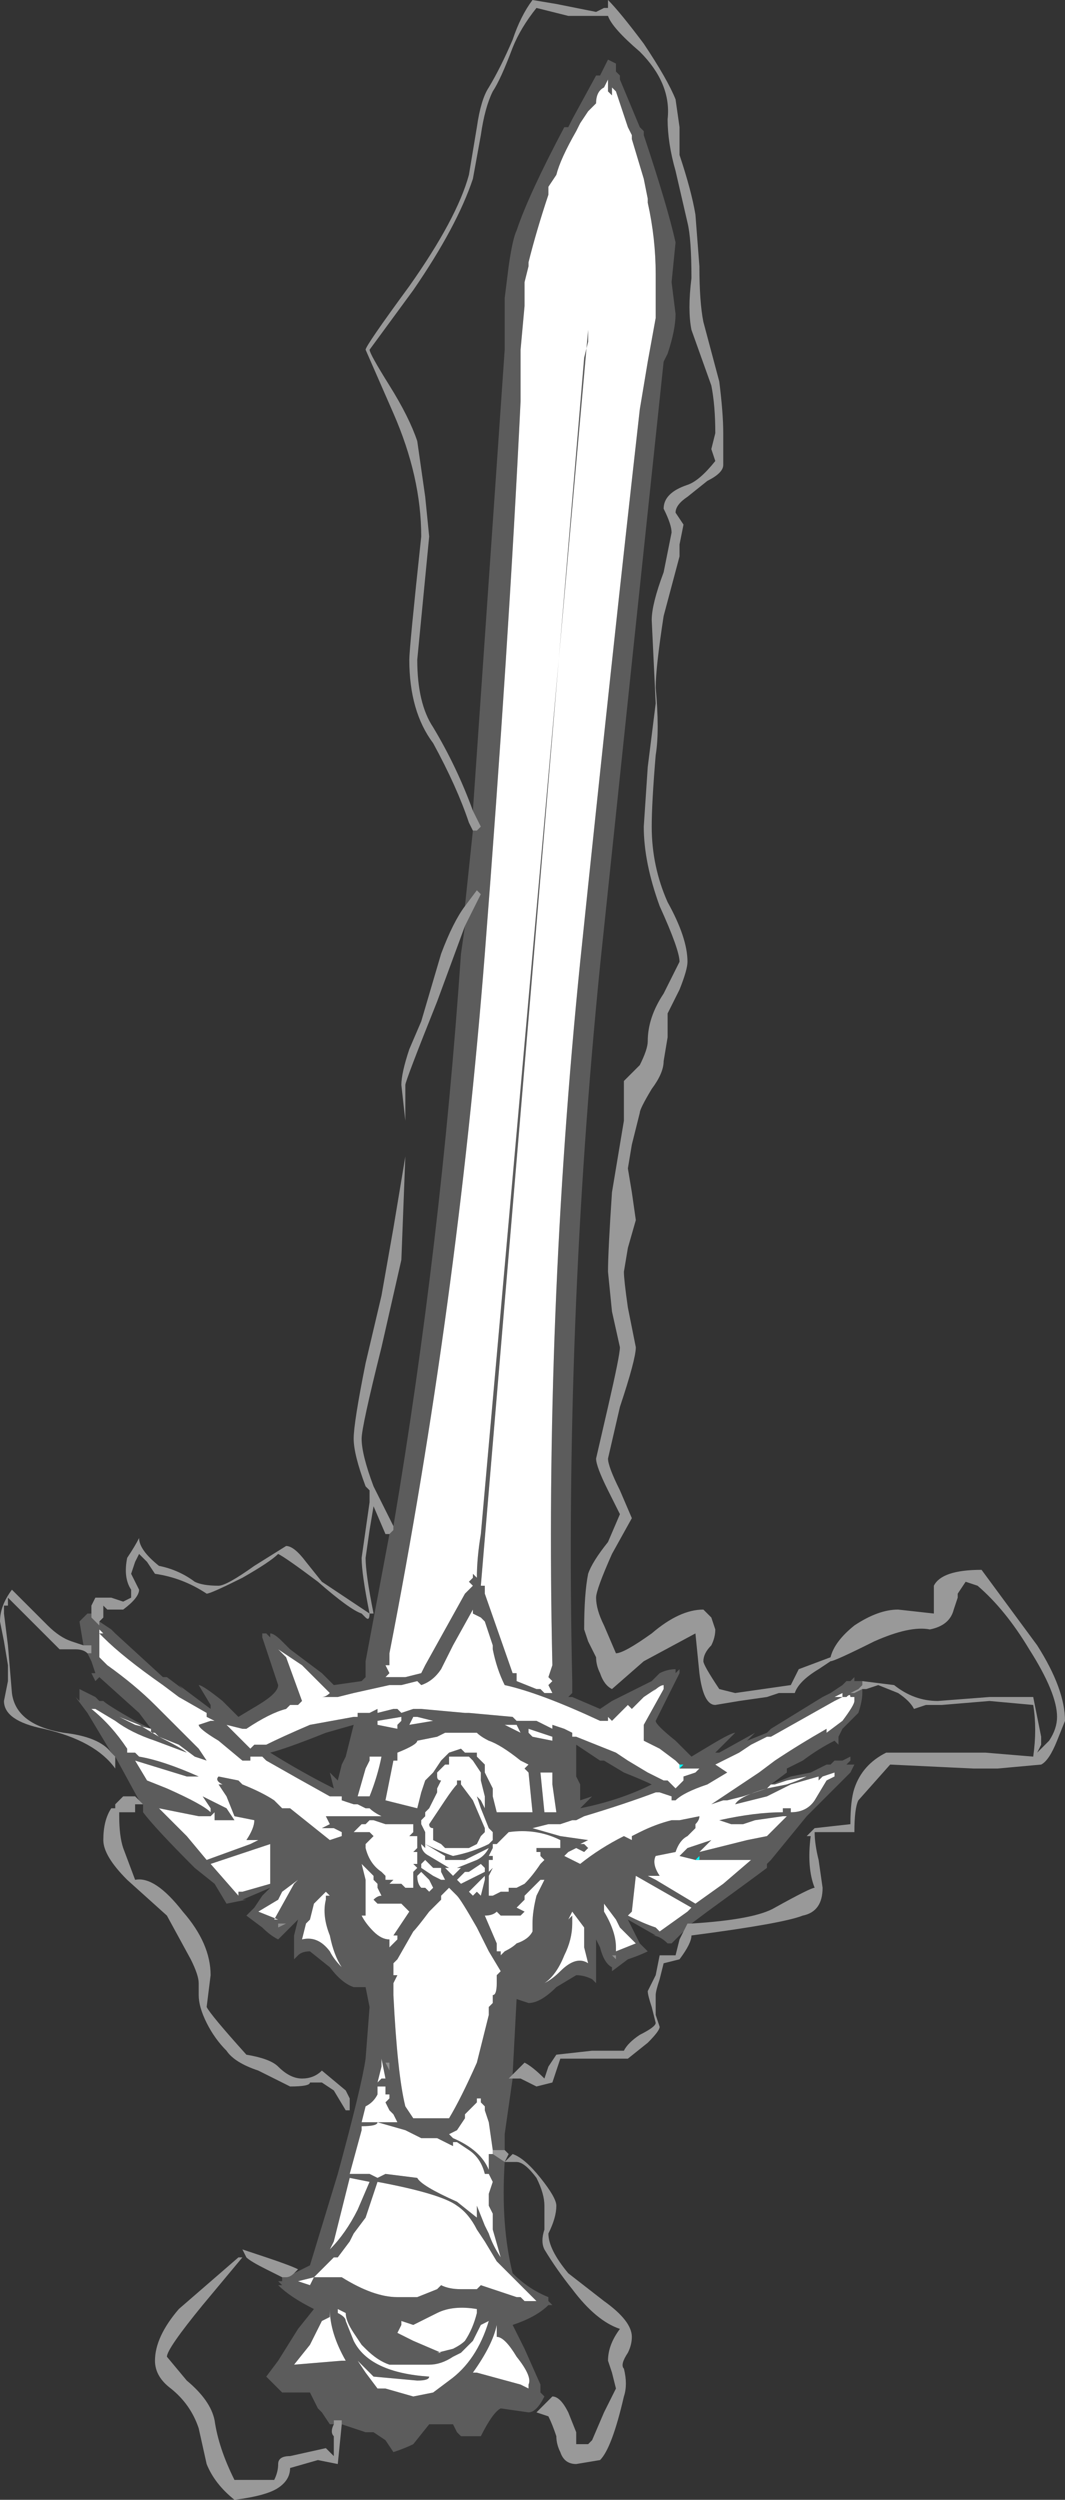 <?xml version="1.0" encoding="UTF-8" standalone="no"?>
<svg xmlns:ffdec="https://www.free-decompiler.com/flash" xmlns:xlink="http://www.w3.org/1999/xlink" ffdec:objectType="shape" height="31.45px" width="13.4px" xmlns="http://www.w3.org/2000/svg">
  <rect width="100%" height="100%" fill="#333333" stroke="none"/>
  <g transform="matrix(1.0, 0.0, 0.0, 1.0, 2.3, 36.75)">
    <path d="M1.3 -15.35 L1.3 -15.35 M2.45 -15.65 L2.45 -15.65 M5.35 -15.15 L5.35 -15.15 M7.2 -13.35 L7.2 -13.35 M4.55 -13.1 L4.55 -13.1 M4.5 -12.5 L4.5 -12.5 M3.5 -13.25 L3.5 -13.25 M3.85 -10.75 L3.85 -10.75 M5.45 -12.15 L5.45 -12.1 5.4 -12.15 5.45 -12.15 M2.8 -12.9 L2.8 -12.9 M1.2 -12.6 L1.2 -12.55 1.3 -12.55 1.2 -12.5 1.2 -12.6 M2.6 -10.7 L2.55 -10.8 2.6 -10.8 2.6 -10.7 M4.25 -7.85 L4.2 -7.85 4.25 -7.85 M2.05 -7.85 L2.05 -7.85 M3.8 -7.75 L3.8 -7.75 M-0.95 -16.2 L-0.95 -16.2 M-0.35 -14.0 L-0.35 -14.0" fill="#ebebeb" fill-opacity="0.502" fill-rule="evenodd" stroke="none"/>
    <path d="M3.65 -26.3 L3.7 -26.3 3.75 -26.35 3.65 -26.55 4.05 -32.35 4.05 -33.0 4.1 -33.4 Q4.15 -33.75 4.2 -33.85 4.35 -34.3 4.8 -35.15 L4.85 -35.15 4.9 -35.25 5.2 -35.8 5.25 -35.8 5.35 -36.0 5.45 -35.95 5.45 -35.85 5.5 -35.8 5.5 -35.75 5.75 -35.15 5.8 -35.1 5.8 -35.05 Q6.1 -34.15 6.2 -33.7 L6.15 -33.2 6.2 -32.8 Q6.2 -32.6 6.1 -32.3 L6.05 -32.2 Q5.7 -28.9 5.25 -24.6 4.8 -20.1 4.9 -15.6 L4.9 -15.45 4.85 -15.4 4.9 -15.4 5.25 -15.25 5.4 -15.35 5.9 -15.6 6.0 -15.7 Q6.1 -15.75 6.2 -15.75 L6.2 -15.7 6.25 -15.75 6.25 -15.7 5.95 -15.1 Q5.95 -15.05 6.2 -14.85 L6.4 -14.65 6.65 -14.8 Q6.9 -14.95 6.95 -14.95 L6.7 -14.7 6.75 -14.7 7.2 -14.95 7.1 -14.85 7.35 -14.95 7.4 -15.0 8.05 -15.4 8.15 -15.45 8.3 -15.55 8.35 -15.6 8.4 -15.6 8.45 -15.65 8.45 -15.6 8.55 -15.6 8.55 -15.55 8.5 -15.5 8.4 -15.45 8.45 -15.45 8.55 -15.5 8.55 -15.45 Q8.55 -15.35 8.5 -15.2 L8.3 -15.0 8.25 -14.9 8.25 -14.8 8.2 -14.85 Q8.0 -14.75 7.8 -14.6 L7.6 -14.5 7.6 -14.45 7.4 -14.3 7.65 -14.4 7.9 -14.45 8.1 -14.55 8.15 -14.55 8.2 -14.6 8.3 -14.6 8.4 -14.65 8.4 -14.6 8.35 -14.55 8.45 -14.55 8.4 -14.45 7.85 -13.9 7.4 -13.35 7.35 -13.3 7.35 -13.25 Q7.15 -13.1 6.6 -12.7 L6.6 -12.7 6.4 -12.55 6.35 -12.55 6.3 -12.45 6.15 -12.3 6.1 -12.3 Q6.0 -12.4 5.9 -12.4 L5.95 -12.4 5.6 -12.6 5.75 -12.3 5.85 -12.2 Q5.75 -12.15 5.6 -12.1 L5.4 -11.95 5.4 -12.0 Q5.3 -12.05 5.25 -12.25 L5.2 -12.35 5.2 -11.8 5.15 -11.85 Q5.05 -11.9 4.95 -11.9 L4.7 -11.75 Q4.5 -11.55 4.35 -11.55 L4.2 -11.6 4.15 -10.65 4.1 -10.6 4.15 -10.6 4.05 -9.9 4.05 -9.7 3.9 -9.7 3.9 -9.65 4.05 -9.55 Q4.0 -8.75 4.15 -8.15 4.35 -7.95 4.6 -7.85 L4.6 -7.8 4.65 -7.75 4.6 -7.75 Q4.45 -7.6 4.15 -7.5 L4.3 -7.2 4.5 -6.75 4.5 -6.65 4.55 -6.6 Q4.45 -6.4 4.35 -6.4 L4.0 -6.45 Q3.9 -6.4 3.75 -6.1 L3.5 -6.1 3.45 -6.15 3.4 -6.25 3.1 -6.25 2.9 -6.0 Q2.8 -5.95 2.65 -5.9 L2.55 -6.05 2.4 -6.15 2.3 -6.15 2.0 -6.25 2.0 -6.3 1.9 -6.3 1.9 -6.25 1.85 -6.25 1.75 -6.4 1.7 -6.45 1.6 -6.65 1.25 -6.65 Q1.2 -6.7 1.1 -6.8 L1.05 -6.85 1.2 -7.05 1.45 -7.45 1.65 -7.7 Q1.35 -7.85 1.2 -8.0 L1.25 -8.0 1.2 -8.05 1.25 -8.05 1.25 -8.1 1.3 -8.1 Q1.35 -8.1 1.4 -8.15 L1.6 -8.25 1.95 -9.4 Q2.25 -10.5 2.3 -10.85 L2.35 -11.5 2.3 -11.75 2.15 -11.75 Q2.0 -11.8 1.85 -12.0 L1.6 -12.2 Q1.5 -12.2 1.45 -12.15 L1.4 -12.1 1.4 -12.4 1.45 -12.6 1.2 -12.35 Q1.1 -12.4 1.0 -12.5 L0.8 -12.65 0.9 -12.75 1.0 -12.9 1.1 -13.0 0.75 -12.85 0.8 -12.85 0.55 -12.8 0.4 -13.05 0.15 -13.25 Q-0.35 -13.75 -0.5 -13.95 L-0.5 -14.05 -0.55 -14.1 -0.85 -14.65 -0.9 -14.7 -1.2 -15.2 -1.35 -15.4 -1.3 -15.35 -1.3 -15.5 -1.1 -15.4 -1.05 -15.35 -1.0 -15.35 Q-0.95 -15.3 -0.6 -15.1 L-0.4 -15.0 -0.55 -15.2 -1.05 -15.65 -1.1 -15.6 -1.15 -15.7 -1.1 -15.7 -1.15 -15.85 -1.2 -15.95 -1.15 -15.95 -1.15 -16.05 -1.25 -16.05 -1.3 -16.35 -1.2 -16.45 -1.15 -16.45 -1.15 -16.4 -1.05 -16.3 -1.05 -16.35 -0.9 -16.25 -0.85 -16.2 -0.25 -15.65 -0.2 -15.65 0.0 -15.5 -0.05 -15.55 0.35 -15.25 0.35 -15.3 0.2 -15.55 Q0.25 -15.55 0.5 -15.35 L0.7 -15.15 0.95 -15.3 Q1.2 -15.45 1.2 -15.55 L1.0 -16.15 1.0 -16.2 1.05 -16.2 1.1 -16.15 1.1 -16.2 Q1.15 -16.2 1.25 -16.1 L1.35 -16.0 1.75 -15.7 1.9 -15.55 2.25 -15.6 2.3 -15.65 2.3 -15.85 2.6 -17.45 2.65 -17.5 2.65 -17.55 Q3.25 -21.1 3.5 -24.75 L3.55 -25.1 3.75 -25.5 3.7 -25.55 3.55 -25.35 3.65 -26.3 M5.3 -35.65 Q5.2 -35.6 5.2 -35.45 L5.1 -35.35 5.0 -35.2 4.95 -35.1 Q4.75 -34.75 4.7 -34.55 L4.6 -34.4 4.6 -34.3 Q4.45 -33.85 4.35 -33.45 L4.35 -33.4 4.3 -33.2 4.3 -32.9 4.25 -32.35 Q4.25 -31.95 4.25 -31.7 4.1 -28.6 3.8 -24.75 3.45 -20.3 2.6 -15.95 L2.6 -15.8 2.55 -15.8 2.6 -15.7 2.55 -15.65 2.8 -15.65 3.0 -15.7 3.05 -15.8 3.55 -16.7 3.65 -16.8 3.6 -16.85 3.65 -16.9 3.65 -16.95 3.7 -16.9 Q3.7 -17.15 3.75 -17.45 L5.1 -32.6 5.1 -32.45 5.05 -32.25 3.75 -16.8 3.8 -16.8 3.8 -16.7 4.15 -15.7 4.2 -15.7 4.2 -15.6 4.45 -15.5 4.5 -15.5 4.55 -15.45 4.65 -15.45 4.6 -15.55 4.65 -15.6 4.6 -15.65 4.65 -15.8 Q4.55 -20.2 5.0 -24.65 5.4 -28.5 5.75 -31.6 L5.85 -32.2 5.95 -32.75 5.95 -33.3 Q5.95 -33.75 5.85 -34.2 L5.85 -34.25 5.8 -34.5 5.65 -35.0 5.65 -35.05 5.6 -35.15 5.45 -35.6 5.4 -35.65 5.4 -35.55 5.35 -35.6 5.35 -35.75 5.3 -35.65 M3.9 -16.0 L3.9 -16.05 3.8 -16.35 3.75 -16.4 3.65 -16.45 3.65 -16.5 3.4 -16.05 3.35 -15.95 Q3.3 -15.85 3.25 -15.75 3.15 -15.6 3.0 -15.55 L2.95 -15.6 2.75 -15.55 2.6 -15.55 2.15 -15.45 1.95 -15.4 1.75 -15.4 Q1.8 -15.4 1.85 -15.45 L1.5 -15.8 1.2 -16.0 1.3 -15.9 1.5 -15.35 1.45 -15.3 1.35 -15.3 1.3 -15.25 Q1.1 -15.2 0.8 -15.0 L0.75 -15.0 0.55 -15.05 0.85 -14.75 0.9 -14.8 1.05 -14.8 Q1.25 -14.9 1.6 -15.05 L2.15 -15.15 2.2 -15.15 2.2 -15.2 2.35 -15.2 2.45 -15.25 2.45 -15.2 2.65 -15.25 2.7 -15.25 2.75 -15.2 2.9 -15.25 3.0 -15.25 3.55 -15.2 3.6 -15.2 4.15 -15.15 4.2 -15.1 4.45 -15.1 4.65 -15.0 4.65 -15.05 4.8 -15.0 4.9 -14.95 4.9 -14.9 4.95 -14.9 5.45 -14.7 5.6 -14.6 5.85 -14.45 6.05 -14.35 6.1 -14.35 6.2 -14.25 6.3 -14.35 6.3 -14.4 6.45 -14.45 6.5 -14.5 6.3 -14.5 6.25 -14.5 6.3 -14.55 6.25 -14.55 6.2 -14.6 6.0 -14.75 5.8 -14.85 5.8 -15.05 6.05 -15.5 6.05 -15.55 Q6.0 -15.55 5.9 -15.45 L5.95 -15.5 5.8 -15.4 5.65 -15.25 5.6 -15.3 5.4 -15.1 5.35 -15.15 5.35 -15.1 5.25 -15.1 Q4.5 -15.45 4.05 -15.55 3.95 -15.75 3.9 -16.0 M1.3 -15.35 L1.3 -15.35 M0.3 -15.2 L-0.05 -15.4 -0.25 -15.55 Q-0.75 -15.9 -1.0 -16.15 L-1.05 -16.2 -1.0 -16.2 -1.05 -16.25 -1.05 -15.9 -0.95 -15.8 Q-0.6 -15.55 -0.35 -15.3 L0.2 -14.75 0.3 -14.6 0.15 -14.65 -0.05 -14.8 -0.3 -14.9 -0.35 -14.95 -0.4 -14.95 -0.4 -15.0 -0.6 -15.05 -0.8 -15.15 -0.55 -15.05 -0.3 -14.9 Q0.0 -14.75 0.05 -14.7 L-0.35 -14.85 Q-0.65 -14.95 -0.85 -15.1 L-1.1 -15.25 -1.15 -15.25 Q-0.9 -15.05 -0.7 -14.75 L-0.7 -14.7 -0.6 -14.7 -0.55 -14.65 Q-0.25 -14.6 0.2 -14.4 L0.05 -14.4 -0.6 -14.6 -0.45 -14.35 -0.2 -14.25 Q0.25 -14.05 0.35 -13.95 L0.35 -14.0 0.25 -14.15 0.55 -14.0 0.65 -13.85 0.4 -13.85 0.4 -13.95 0.35 -13.9 0.2 -13.9 -0.3 -14.0 0.05 -13.65 0.3 -13.35 0.85 -13.55 0.95 -13.6 0.8 -13.6 Q0.9 -13.75 0.9 -13.85 L0.65 -13.9 0.55 -14.15 0.45 -14.3 0.5 -14.3 Q0.4 -14.35 0.45 -14.4 L0.7 -14.35 0.75 -14.3 Q1.0 -14.2 1.15 -14.1 L1.25 -14.0 1.35 -14.0 1.85 -13.6 2.0 -13.65 2.0 -13.7 1.9 -13.75 1.75 -13.75 1.85 -13.8 1.8 -13.9 2.5 -13.9 Q2.4 -13.95 2.35 -14.0 L2.3 -14.0 2.2 -14.05 2.15 -14.05 2.0 -14.1 2.0 -14.15 1.85 -14.15 Q1.4 -14.4 1.05 -14.6 L1.0 -14.65 0.85 -14.65 0.85 -14.6 0.75 -14.6 0.45 -14.85 Q0.2 -15.0 0.2 -15.05 L0.35 -15.1 0.4 -15.1 0.3 -15.15 0.3 -15.2 M2.45 -15.65 L2.45 -15.65 M2.45 -15.05 L2.7 -15.0 2.7 -15.05 2.75 -15.1 2.75 -15.15 2.45 -15.1 2.45 -15.05 M2.85 -15.05 L3.15 -15.1 2.95 -15.15 2.9 -15.15 2.85 -15.05 M2.0 -14.55 L2.05 -14.65 2.15 -15.05 1.8 -14.95 Q1.3 -14.75 1.1 -14.7 1.5 -14.45 1.9 -14.25 L1.85 -14.45 1.95 -14.35 2.0 -14.55 M2.35 -14.65 L2.35 -14.6 2.3 -14.5 2.2 -14.15 2.35 -14.15 Q2.45 -14.4 2.5 -14.65 L2.35 -14.65 M2.7 -14.6 L2.65 -14.6 2.55 -14.1 2.95 -14.0 3.0 -14.2 3.05 -14.35 3.15 -14.45 3.25 -14.6 3.35 -14.7 3.5 -14.75 3.55 -14.7 3.7 -14.7 3.7 -14.65 3.8 -14.55 3.8 -14.45 3.9 -14.25 3.9 -14.15 3.95 -13.95 4.4 -13.95 4.35 -14.45 4.3 -14.5 4.35 -14.55 4.25 -14.6 Q4.0 -14.8 3.85 -14.85 3.75 -14.9 3.7 -14.95 L3.3 -14.95 3.2 -14.9 2.95 -14.85 Q2.95 -14.8 2.7 -14.7 L2.7 -14.6 M2.45 -14.75 L2.45 -14.75 M4.15 -15.05 L4.05 -15.05 4.25 -14.95 4.2 -15.05 4.15 -15.05 M3.35 -14.65 L3.35 -14.55 3.3 -14.55 3.2 -14.45 3.2 -14.4 Q3.2 -14.35 3.25 -14.35 L3.2 -14.25 3.2 -14.2 3.1 -14.0 3.05 -13.95 3.05 -13.9 3.0 -13.85 3.0 -13.8 3.05 -13.7 3.05 -13.55 Q3.25 -13.45 3.4 -13.4 3.65 -13.45 3.85 -13.55 L3.9 -13.6 3.9 -13.7 3.85 -13.75 3.75 -14.0 3.7 -14.15 3.75 -14.1 3.8 -14.0 3.8 -14.15 3.75 -14.35 3.75 -14.45 3.65 -14.6 3.6 -14.65 3.35 -14.65 M3.5 -14.35 L3.5 -14.3 3.65 -14.1 3.8 -13.75 3.8 -13.7 3.75 -13.65 3.7 -13.55 3.6 -13.5 3.3 -13.5 3.25 -13.55 3.15 -13.6 Q3.15 -13.65 3.15 -13.75 3.1 -13.75 3.1 -13.8 L3.3 -14.1 Q3.4 -14.25 3.45 -14.3 L3.45 -14.35 3.5 -14.35 M4.3 -14.8 L4.3 -14.8 M5.35 -15.15 L5.35 -15.15 M4.95 -14.6 L4.95 -14.4 5.0 -14.3 5.0 -14.1 5.15 -14.15 5.0 -14.0 Q5.5 -14.1 5.9 -14.3 5.8 -14.35 5.55 -14.45 L5.3 -14.6 5.25 -14.6 4.95 -14.8 4.95 -14.6 M4.35 -15.0 L4.35 -14.95 4.4 -14.9 4.65 -14.85 4.65 -14.9 4.35 -15.0 M4.55 -14.45 L4.5 -14.45 4.55 -13.95 4.7 -13.95 4.65 -14.3 4.65 -14.45 4.55 -14.45 M6.45 -13.35 L6.25 -13.4 6.35 -13.5 6.65 -13.6 6.5 -13.45 7.1 -13.6 7.35 -13.65 7.6 -13.9 7.55 -13.9 7.2 -13.85 7.05 -13.8 6.9 -13.8 6.75 -13.85 Q7.2 -13.95 7.55 -13.95 L7.55 -14.0 7.65 -14.0 7.65 -13.95 Q7.85 -13.95 7.95 -14.1 L8.1 -14.35 8.2 -14.4 8.2 -14.45 8.05 -14.4 8.0 -14.35 8.0 -14.4 7.65 -14.3 7.35 -14.15 6.95 -14.05 Q7.0 -14.15 7.35 -14.25 L7.6 -14.3 Q7.75 -14.35 7.85 -14.4 L7.6 -14.35 7.45 -14.3 7.4 -14.3 7.35 -14.25 7.05 -14.15 6.85 -14.1 6.8 -14.1 6.65 -14.05 7.25 -14.45 7.45 -14.6 Q7.75 -14.8 8.1 -15.0 L8.1 -14.95 8.3 -15.1 Q8.45 -15.3 8.45 -15.35 L8.45 -15.4 8.4 -15.4 Q8.4 -15.45 8.35 -15.4 L8.3 -15.4 8.3 -15.45 8.2 -15.4 8.3 -15.4 8.2 -15.35 7.4 -14.9 7.35 -14.9 7.15 -14.8 7.0 -14.7 6.7 -14.55 6.85 -14.45 6.6 -14.3 Q6.3 -14.2 6.2 -14.1 L6.15 -14.1 6.15 -14.15 6.0 -14.2 5.95 -14.2 Q5.55 -14.05 5.05 -13.9 L4.95 -13.85 4.9 -13.85 4.75 -13.8 4.6 -13.8 4.4 -13.75 4.75 -13.65 5.1 -13.6 5.0 -13.55 5.05 -13.55 5.1 -13.5 5.05 -13.45 4.95 -13.5 4.85 -13.45 4.8 -13.4 5.0 -13.3 Q5.25 -13.5 5.55 -13.65 L5.65 -13.6 5.65 -13.65 5.75 -13.7 Q5.95 -13.8 6.15 -13.85 L6.25 -13.85 6.5 -13.9 Q6.5 -13.85 6.45 -13.8 L6.45 -13.75 6.35 -13.65 Q6.25 -13.6 6.2 -13.45 L5.95 -13.4 Q5.9 -13.3 6.0 -13.15 L5.85 -13.15 5.95 -13.1 6.45 -12.8 6.8 -13.05 7.15 -13.35 6.5 -13.35 6.5 -13.4 6.45 -13.35 M7.2 -13.35 L7.2 -13.35 M5.95 -12.5 L6.0 -12.45 6.35 -12.7 6.4 -12.75 5.7 -13.15 5.65 -12.7 5.6 -12.65 Q5.8 -12.55 5.95 -12.5 M4.05 -13.65 L3.95 -13.55 3.9 -13.55 3.9 -13.5 3.85 -13.4 3.9 -13.4 3.9 -13.35 3.85 -13.35 3.85 -13.2 3.9 -13.25 3.85 -13.15 3.85 -12.9 3.9 -12.9 4.0 -12.95 4.1 -12.95 4.1 -13.0 4.2 -13.0 4.3 -13.05 Q4.4 -13.15 4.5 -13.3 L4.55 -13.35 4.5 -13.4 4.5 -13.45 4.45 -13.45 4.45 -13.5 4.75 -13.5 4.75 -13.6 Q4.45 -13.75 4.1 -13.7 L4.05 -13.65 M4.35 -12.95 L4.3 -12.9 4.3 -12.85 4.2 -12.75 4.3 -12.7 4.25 -12.65 4.0 -12.65 3.95 -12.7 Q3.9 -12.65 3.8 -12.65 L3.95 -12.3 3.95 -12.2 4.0 -12.2 4.0 -12.15 4.05 -12.2 Q4.15 -12.25 4.2 -12.3 4.35 -12.35 4.4 -12.45 L4.4 -12.55 Q4.4 -12.7 4.45 -12.9 L4.55 -13.1 4.5 -13.1 4.35 -12.95 M4.55 -13.1 L4.55 -13.1 M4.5 -12.5 L4.5 -12.5 M5.05 -12.5 L4.9 -12.7 4.85 -12.6 4.9 -12.65 4.9 -12.55 Q4.9 -12.35 4.8 -12.15 4.7 -11.9 4.55 -11.8 4.65 -11.85 4.75 -11.95 4.95 -12.15 5.1 -12.05 L5.05 -12.25 5.05 -12.5 M5.3 -12.8 L5.3 -12.7 Q5.45 -12.45 5.45 -12.25 L5.45 -12.2 5.7 -12.3 5.5 -12.5 5.45 -12.6 5.3 -12.8 M3.3 -13.25 L3.4 -13.15 3.5 -13.25 3.45 -13.25 3.7 -13.35 Q3.8 -13.4 3.85 -13.5 L3.55 -13.35 3.3 -13.35 3.3 -13.4 3.05 -13.55 3.05 -13.5 3.0 -13.55 Q3.0 -13.45 3.1 -13.4 L3.35 -13.25 3.3 -13.25 M2.9 -13.7 L2.9 -13.7 2.9 -13.8 2.55 -13.8 2.4 -13.85 2.35 -13.85 2.3 -13.8 2.25 -13.8 2.15 -13.7 2.35 -13.7 2.4 -13.65 2.3 -13.55 2.3 -13.5 Q2.35 -13.3 2.5 -13.2 L2.55 -13.15 2.55 -13.1 2.65 -13.1 2.6 -13.05 2.75 -13.05 2.8 -13.0 2.9 -13.0 2.9 -13.2 2.95 -13.25 2.9 -13.3 2.95 -13.3 2.95 -13.45 2.9 -13.45 2.95 -13.5 2.95 -13.65 2.85 -13.65 2.9 -13.7 M3.05 -13.35 L3.0 -13.3 3.0 -13.25 3.15 -13.15 3.25 -13.1 3.3 -13.1 3.25 -13.2 3.25 -13.25 3.15 -13.25 3.05 -13.35 M3.5 -13.25 L3.5 -13.25 M3.6 -13.1 L3.8 -13.2 3.8 -13.25 3.75 -13.3 3.6 -13.2 3.55 -13.2 3.45 -13.1 3.5 -13.05 3.6 -13.1 M3.25 -12.9 L3.25 -12.85 3.1 -12.7 Q2.95 -12.5 2.9 -12.45 L2.7 -12.1 2.65 -12.05 2.65 -11.9 2.7 -11.9 2.65 -11.8 2.65 -11.65 Q2.7 -10.65 2.8 -10.25 L2.9 -10.1 3.35 -10.1 Q3.5 -10.35 3.7 -10.8 L3.85 -11.4 3.85 -11.5 3.9 -11.55 3.9 -11.65 Q3.95 -11.65 3.95 -11.8 L3.95 -11.9 4.0 -11.95 3.85 -12.2 3.7 -12.5 Q3.5 -12.85 3.45 -12.9 L3.35 -13.0 3.25 -12.9 M3.15 -13.0 L3.1 -13.1 3.0 -13.2 2.95 -13.15 Q2.95 -13.05 3.0 -13.0 L3.05 -13.0 3.1 -12.95 3.15 -13.0 M3.8 -13.15 L3.6 -12.95 3.65 -12.9 3.7 -12.95 3.75 -12.9 3.8 -13.1 3.8 -13.15 M3.85 -10.75 L3.85 -10.75 M5.45 -12.15 L5.4 -12.15 5.45 -12.1 5.45 -12.15 M1.8 -12.9 L1.85 -12.9 1.8 -12.95 1.65 -12.8 1.6 -12.6 1.55 -12.55 1.5 -12.35 Q1.7 -12.4 1.85 -12.2 1.9 -12.1 2.0 -12.0 1.9 -12.15 1.85 -12.4 1.75 -12.65 1.8 -12.85 L1.8 -12.9 M2.8 -12.9 L2.8 -12.9 M1.2 -12.6 L1.15 -12.6 1.4 -13.05 1.45 -13.1 1.25 -12.95 1.2 -12.85 0.95 -12.7 1.2 -12.6 1.2 -12.5 1.3 -12.55 1.2 -12.55 1.2 -12.6 M0.7 -12.9 L0.7 -12.95 0.75 -12.95 1.1 -13.05 1.1 -13.55 0.35 -13.3 0.7 -12.9 M2.5 -12.9 L2.45 -13.0 2.45 -13.05 2.4 -13.1 2.4 -13.15 2.25 -13.3 2.3 -13.1 2.3 -12.65 2.25 -12.65 Q2.3 -12.55 2.4 -12.45 2.5 -12.35 2.6 -12.35 L2.6 -12.25 2.7 -12.35 2.7 -12.4 2.65 -12.4 2.85 -12.7 2.75 -12.8 2.45 -12.8 2.4 -12.85 Q2.45 -12.9 2.5 -12.9 M2.5 -10.85 L2.5 -10.75 2.45 -10.55 2.5 -10.6 2.55 -10.6 2.5 -10.85 M2.6 -10.7 L2.6 -10.8 2.55 -10.8 2.6 -10.7 M2.55 -10.4 L2.55 -10.5 2.45 -10.5 2.45 -10.4 Q2.4 -10.3 2.3 -10.25 L2.25 -10.05 2.7 -10.05 2.65 -10.15 2.6 -10.2 2.55 -10.3 2.6 -10.35 2.6 -10.4 2.55 -10.4 M2.25 -9.95 L2.1 -9.4 2.35 -9.4 2.45 -9.35 2.55 -9.4 2.95 -9.35 Q3.0 -9.25 3.45 -9.05 L3.7 -8.85 3.7 -9.0 3.8 -8.75 3.85 -8.65 Q3.9 -8.5 4.0 -8.35 L3.9 -8.7 3.9 -8.9 3.85 -9.0 3.85 -9.15 3.9 -9.3 3.85 -9.4 3.8 -9.4 Q3.75 -9.6 3.6 -9.7 L3.45 -9.8 3.4 -9.8 3.4 -9.75 3.2 -9.85 3.0 -9.85 2.8 -9.95 2.45 -10.05 Q2.45 -10.0 2.25 -10.0 L2.25 -9.95 M4.25 -7.85 L4.3 -7.8 4.45 -7.8 3.95 -8.3 3.8 -8.55 3.7 -8.7 Q3.6 -8.9 3.45 -9.0 3.25 -9.15 2.45 -9.3 L2.3 -8.85 2.15 -8.65 2.1 -8.55 1.95 -8.35 1.9 -8.35 1.65 -8.1 2.0 -8.1 Q2.4 -7.85 2.7 -7.85 L2.95 -7.85 3.2 -7.95 3.25 -8.0 Q3.35 -7.95 3.5 -7.95 L3.7 -7.95 3.75 -8.0 4.2 -7.85 4.25 -7.85 M2.1 -9.35 L1.9 -8.55 1.85 -8.45 Q2.05 -8.65 2.2 -8.95 L2.35 -9.3 2.1 -9.35 M1.65 -8.1 L1.45 -8.05 1.6 -8.0 1.65 -8.1 M2.05 -7.85 L2.05 -7.85 M1.95 -7.7 L1.95 -7.65 Q2.05 -7.6 2.05 -7.55 L2.15 -7.3 Q2.35 -6.9 3.1 -6.85 3.1 -6.8 2.95 -6.8 L2.4 -6.85 2.2 -7.05 2.3 -6.9 2.45 -6.7 2.55 -6.7 2.9 -6.6 3.15 -6.65 3.35 -6.8 Q3.7 -7.05 3.85 -7.55 L3.75 -7.5 3.65 -7.3 3.5 -7.15 3.4 -7.1 Q3.25 -7.0 3.1 -7.0 L2.6 -7.0 Q2.45 -7.05 2.3 -7.2 L2.25 -7.25 2.15 -7.4 Q2.05 -7.55 2.05 -7.65 L1.95 -7.7 M2.75 -7.5 L2.7 -7.4 2.9 -7.3 3.25 -7.15 3.2 -7.15 3.4 -7.2 Q3.5 -7.25 3.55 -7.3 3.65 -7.45 3.7 -7.65 L3.7 -7.7 Q3.4 -7.75 3.2 -7.65 L2.9 -7.5 2.75 -7.55 2.75 -7.5 M1.85 -7.7 L1.85 -7.6 1.75 -7.55 1.6 -7.25 1.4 -7.0 2.0 -7.05 2.05 -7.05 Q1.85 -7.4 1.85 -7.7 M3.75 -10.35 L3.7 -10.35 3.7 -10.3 3.55 -10.15 3.55 -10.1 3.45 -9.95 3.35 -9.9 3.4 -9.85 Q3.75 -9.7 3.85 -9.45 L3.85 -9.65 3.9 -9.65 3.9 -9.7 3.85 -10.05 3.8 -10.2 3.8 -10.25 3.75 -10.3 3.75 -10.35 M3.8 -7.75 L3.8 -7.75 M3.95 -7.4 L3.95 -7.5 Q3.9 -7.25 3.65 -6.9 L3.7 -6.9 4.25 -6.75 4.35 -6.7 4.35 -6.75 Q4.4 -6.85 4.2 -7.1 4.05 -7.35 3.95 -7.35 L3.95 -7.4 M-0.95 -16.2 L-0.95 -16.2 M-0.35 -14.0 L-0.35 -14.0" fill="#ffffff" fill-opacity="0.2" fill-rule="evenodd" stroke="none"/>
    <path d="M5.3 -35.65 L5.35 -35.75 5.35 -35.6 5.4 -35.55 5.4 -35.65 5.45 -35.6 5.6 -35.15 5.65 -35.05 5.65 -35.0 5.8 -34.5 5.85 -34.25 5.85 -34.2 Q5.95 -33.75 5.95 -33.3 L5.95 -32.75 5.85 -32.2 5.75 -31.6 Q5.4 -28.5 5.0 -24.65 4.55 -20.2 4.65 -15.8 L4.6 -15.65 4.65 -15.6 4.6 -15.55 4.65 -15.45 4.55 -15.45 4.5 -15.5 4.45 -15.5 4.2 -15.6 4.2 -15.7 4.15 -15.7 3.8 -16.7 3.8 -16.8 3.75 -16.8 5.05 -32.25 5.1 -32.45 5.1 -32.6 3.75 -17.45 Q3.7 -17.15 3.7 -16.9 L3.65 -16.95 3.65 -16.9 3.6 -16.85 3.65 -16.8 3.55 -16.7 3.05 -15.8 3.0 -15.7 2.8 -15.65 2.55 -15.65 2.6 -15.7 2.55 -15.8 2.6 -15.8 2.6 -15.95 Q3.45 -20.3 3.8 -24.75 4.1 -28.6 4.25 -31.7 4.25 -31.95 4.25 -32.35 L4.3 -32.9 4.3 -33.2 4.35 -33.4 4.35 -33.45 Q4.45 -33.85 4.6 -34.3 L4.6 -34.4 4.7 -34.55 Q4.75 -34.75 4.95 -35.1 L5.0 -35.2 5.1 -35.35 5.2 -35.45 Q5.2 -35.6 5.3 -35.65 M6.25 -14.5 L6.3 -14.5 6.5 -14.5 6.45 -14.45 6.3 -14.4 6.3 -14.35 6.2 -14.25 6.1 -14.35 6.05 -14.35 5.85 -14.45 5.6 -14.6 5.45 -14.7 4.95 -14.9 4.9 -14.9 4.9 -14.95 4.8 -15.0 4.65 -15.05 4.65 -15.0 4.45 -15.1 4.2 -15.1 4.15 -15.15 3.6 -15.2 3.55 -15.2 3.0 -15.25 2.9 -15.25 2.75 -15.2 2.7 -15.25 2.65 -15.25 2.45 -15.2 2.45 -15.25 2.35 -15.2 2.2 -15.2 2.2 -15.15 2.15 -15.15 1.6 -15.05 Q1.25 -14.9 1.05 -14.8 L0.9 -14.8 0.85 -14.75 0.55 -15.05 0.75 -15.0 0.8 -15.0 Q1.1 -15.2 1.3 -15.25 L1.35 -15.3 1.45 -15.3 1.5 -15.35 1.3 -15.9 1.2 -16.0 1.5 -15.8 1.85 -15.45 Q1.8 -15.4 1.75 -15.4 L1.95 -15.4 2.15 -15.45 2.6 -15.55 2.75 -15.55 2.95 -15.6 3.0 -15.55 Q3.15 -15.6 3.25 -15.75 3.3 -15.85 3.35 -15.95 L3.4 -16.05 3.65 -16.5 3.65 -16.45 3.75 -16.4 3.8 -16.35 3.9 -16.05 3.9 -16.0 Q3.95 -15.75 4.05 -15.55 4.5 -15.45 5.25 -15.1 L5.35 -15.1 5.35 -15.15 5.4 -15.1 5.6 -15.3 5.65 -15.25 5.8 -15.4 5.95 -15.5 5.9 -15.45 Q6.0 -15.55 6.05 -15.55 L6.05 -15.5 5.8 -15.05 5.8 -14.85 6.0 -14.75 6.2 -14.6 6.25 -14.55 6.25 -14.5 M0.3 -15.2 L0.3 -15.15 0.4 -15.1 0.35 -15.1 0.2 -15.05 Q0.2 -15.0 0.45 -14.85 L0.75 -14.6 0.85 -14.6 0.85 -14.65 1.0 -14.65 1.05 -14.6 Q1.4 -14.4 1.85 -14.15 L2.0 -14.15 2.0 -14.1 2.15 -14.05 2.2 -14.05 2.3 -14.0 2.35 -14.0 Q2.4 -13.95 2.5 -13.9 L1.8 -13.9 1.85 -13.8 1.75 -13.75 1.9 -13.75 2.0 -13.7 2.0 -13.65 1.85 -13.6 1.35 -14.0 1.25 -14.0 1.15 -14.1 Q1.0 -14.2 0.75 -14.3 L0.7 -14.35 0.45 -14.4 Q0.4 -14.35 0.5 -14.3 L0.45 -14.3 0.55 -14.15 0.65 -13.9 0.9 -13.85 Q0.9 -13.75 0.8 -13.6 L0.95 -13.6 0.85 -13.55 0.3 -13.35 0.05 -13.65 -0.3 -14.0 0.2 -13.9 0.35 -13.9 0.4 -13.95 0.4 -13.85 0.65 -13.85 0.55 -14.0 0.25 -14.15 0.35 -14.0 0.35 -13.95 Q0.25 -14.05 -0.2 -14.25 L-0.45 -14.35 -0.6 -14.6 0.05 -14.4 0.2 -14.4 Q-0.25 -14.6 -0.55 -14.65 L-0.6 -14.7 -0.7 -14.7 -0.7 -14.75 Q-0.9 -15.05 -1.15 -15.25 L-1.1 -15.25 -0.85 -15.1 Q-0.65 -14.95 -0.35 -14.85 L0.05 -14.7 Q0.0 -14.75 -0.3 -14.9 L-0.55 -15.05 -0.8 -15.15 -0.6 -15.05 -0.4 -15.0 -0.4 -14.95 -0.35 -14.95 -0.3 -14.9 -0.05 -14.8 0.15 -14.65 0.3 -14.6 0.2 -14.75 -0.35 -15.3 Q-0.6 -15.55 -0.95 -15.8 L-1.05 -15.9 -1.05 -16.25 -1.0 -16.2 -1.05 -16.2 -1.0 -16.15 Q-0.75 -15.9 -0.25 -15.55 L-0.05 -15.4 0.3 -15.2 M2.45 -15.05 L2.45 -15.1 2.75 -15.15 2.75 -15.1 2.7 -15.05 2.7 -15.0 2.45 -15.05 M2.85 -15.05 L2.9 -15.15 2.95 -15.15 3.15 -15.1 2.85 -15.05 M1.55 -15.6 L1.55 -15.6 M2.7 -14.6 L2.7 -14.7 Q2.95 -14.8 2.95 -14.85 L3.2 -14.9 3.3 -14.95 3.7 -14.95 Q3.75 -14.9 3.85 -14.85 4.0 -14.8 4.25 -14.6 L4.35 -14.55 4.3 -14.5 4.35 -14.45 4.4 -13.95 3.95 -13.95 3.9 -14.15 3.9 -14.25 3.8 -14.45 3.8 -14.55 3.7 -14.65 3.7 -14.7 3.55 -14.7 3.5 -14.75 3.35 -14.7 3.25 -14.6 3.15 -14.45 3.05 -14.35 3.0 -14.2 2.95 -14.0 2.55 -14.1 2.65 -14.6 2.7 -14.6 M2.35 -14.65 L2.5 -14.65 Q2.45 -14.4 2.35 -14.15 L2.2 -14.15 2.3 -14.5 2.35 -14.6 2.35 -14.65 M3.5 -14.35 L3.45 -14.35 3.45 -14.3 Q3.4 -14.25 3.3 -14.1 L3.1 -13.8 Q3.1 -13.75 3.15 -13.75 3.15 -13.65 3.15 -13.6 L3.25 -13.55 3.3 -13.5 3.6 -13.5 3.7 -13.55 3.75 -13.65 3.8 -13.7 3.8 -13.75 3.65 -14.1 3.5 -14.3 3.5 -14.35 M3.35 -14.65 L3.6 -14.65 3.65 -14.6 3.75 -14.45 3.75 -14.35 3.8 -14.15 3.8 -14.0 3.75 -14.1 3.7 -14.15 3.75 -14.0 3.85 -13.75 3.9 -13.7 3.9 -13.6 3.85 -13.55 Q3.65 -13.45 3.4 -13.4 3.25 -13.45 3.05 -13.55 L3.05 -13.7 3.0 -13.8 3.0 -13.85 3.05 -13.9 3.05 -13.95 3.1 -14.0 3.2 -14.2 3.2 -14.25 3.25 -14.35 Q3.2 -14.35 3.2 -14.4 L3.2 -14.45 3.3 -14.55 3.35 -14.55 3.35 -14.65 M4.15 -15.05 L4.2 -15.05 4.25 -14.95 4.05 -15.05 4.15 -15.05 M6.5 -13.35 L7.15 -13.35 6.8 -13.05 6.45 -12.8 5.95 -13.1 5.85 -13.15 6.0 -13.15 Q5.9 -13.3 5.95 -13.4 L6.2 -13.45 Q6.25 -13.6 6.35 -13.65 L6.45 -13.75 6.45 -13.8 Q6.5 -13.85 6.5 -13.9 L6.25 -13.85 6.15 -13.85 Q5.95 -13.8 5.75 -13.7 L5.65 -13.65 5.65 -13.6 5.55 -13.65 Q5.25 -13.5 5.0 -13.3 L4.8 -13.4 4.85 -13.45 4.95 -13.5 5.05 -13.45 5.1 -13.5 5.05 -13.55 5.0 -13.55 5.1 -13.6 4.75 -13.65 4.4 -13.75 4.6 -13.8 4.75 -13.8 4.9 -13.85 4.95 -13.85 5.05 -13.9 Q5.55 -14.05 5.95 -14.2 L6.0 -14.2 6.15 -14.15 6.15 -14.1 6.2 -14.1 Q6.3 -14.2 6.6 -14.3 L6.85 -14.45 6.7 -14.55 7.0 -14.7 7.15 -14.8 7.35 -14.9 7.4 -14.9 8.2 -15.35 8.3 -15.4 8.2 -15.4 8.3 -15.45 8.3 -15.4 8.35 -15.4 Q8.4 -15.45 8.4 -15.4 L8.45 -15.4 8.45 -15.35 Q8.45 -15.3 8.3 -15.1 L8.1 -14.95 8.1 -15.0 Q7.75 -14.8 7.45 -14.6 L7.25 -14.45 6.65 -14.05 6.8 -14.1 6.85 -14.1 7.05 -14.15 7.35 -14.25 7.4 -14.3 7.45 -14.3 7.6 -14.35 7.85 -14.4 Q7.75 -14.35 7.6 -14.3 L7.35 -14.25 Q7.0 -14.15 6.95 -14.05 L7.35 -14.15 7.65 -14.3 8.0 -14.4 8.0 -14.35 8.05 -14.4 8.2 -14.45 8.2 -14.4 8.1 -14.35 7.95 -14.1 Q7.85 -13.95 7.65 -13.95 L7.65 -14.0 7.55 -14.0 7.55 -13.95 Q7.2 -13.95 6.75 -13.85 L6.9 -13.8 7.05 -13.8 7.2 -13.85 7.55 -13.9 7.6 -13.9 7.35 -13.65 7.1 -13.6 6.5 -13.45 6.65 -13.6 6.35 -13.5 6.25 -13.4 6.45 -13.35 6.5 -13.35 M4.55 -14.45 L4.65 -14.45 4.65 -14.3 4.7 -13.95 4.55 -13.95 4.5 -14.45 4.55 -14.45 M4.35 -15.0 L4.65 -14.9 4.65 -14.85 4.4 -14.9 4.35 -14.95 4.35 -15.0 M5.95 -12.5 Q5.8 -12.55 5.6 -12.65 L5.65 -12.7 5.7 -13.15 6.4 -12.75 6.35 -12.7 6.0 -12.45 5.95 -12.5 M4.1 -13.7 Q4.45 -13.75 4.75 -13.6 L4.75 -13.5 4.45 -13.5 4.45 -13.45 4.5 -13.45 4.5 -13.4 4.55 -13.35 4.5 -13.3 Q4.4 -13.15 4.3 -13.05 L4.2 -13.0 4.1 -13.0 4.1 -12.95 4.0 -12.95 3.9 -12.9 3.85 -12.9 3.85 -13.15 3.9 -13.25 3.85 -13.2 3.85 -13.35 3.9 -13.35 3.9 -13.4 3.85 -13.4 3.9 -13.5 3.9 -13.55 3.95 -13.55 4.05 -13.65 4.1 -13.7 M4.35 -12.95 L4.5 -13.1 4.55 -13.1 4.45 -12.9 Q4.4 -12.7 4.4 -12.55 L4.4 -12.45 Q4.35 -12.35 4.2 -12.3 4.15 -12.25 4.05 -12.2 L4.0 -12.15 4.0 -12.2 3.95 -12.2 3.95 -12.3 3.8 -12.65 Q3.9 -12.65 3.95 -12.7 L4.0 -12.65 4.25 -12.65 4.3 -12.7 4.2 -12.75 4.3 -12.85 4.3 -12.9 4.35 -12.95 M5.3 -12.8 L5.45 -12.6 5.5 -12.5 5.7 -12.3 5.45 -12.2 5.45 -12.25 Q5.45 -12.45 5.3 -12.7 L5.3 -12.8 M5.05 -12.5 L5.05 -12.25 5.1 -12.05 Q4.95 -12.15 4.75 -11.95 4.65 -11.85 4.55 -11.8 4.7 -11.9 4.8 -12.15 4.9 -12.35 4.9 -12.55 L4.9 -12.65 4.85 -12.6 4.9 -12.7 5.05 -12.5 M3.3 -13.25 L3.35 -13.25 3.1 -13.4 Q3.0 -13.45 3.0 -13.55 L3.05 -13.5 3.05 -13.55 3.3 -13.4 3.3 -13.35 3.55 -13.35 3.85 -13.5 Q3.8 -13.4 3.7 -13.35 L3.45 -13.25 3.5 -13.25 3.4 -13.15 3.3 -13.25 M2.9 -13.7 L2.85 -13.65 2.95 -13.65 2.95 -13.5 2.9 -13.45 2.95 -13.45 2.95 -13.3 2.9 -13.3 2.95 -13.25 2.9 -13.2 2.9 -13.0 2.8 -13.0 2.75 -13.05 2.6 -13.05 2.65 -13.1 2.55 -13.1 2.55 -13.15 2.5 -13.2 Q2.35 -13.3 2.3 -13.5 L2.3 -13.55 2.4 -13.65 2.35 -13.7 2.15 -13.7 2.25 -13.8 2.3 -13.8 2.35 -13.85 2.4 -13.85 2.55 -13.8 2.9 -13.8 2.9 -13.7 M3.05 -13.35 L3.15 -13.25 3.25 -13.25 3.25 -13.2 3.3 -13.1 3.25 -13.1 3.15 -13.15 3.0 -13.25 3.0 -13.3 3.05 -13.35 M3.25 -12.9 L3.35 -13.0 3.45 -12.9 Q3.5 -12.85 3.7 -12.5 L3.85 -12.2 4.0 -11.95 3.95 -11.9 3.95 -11.8 Q3.95 -11.65 3.9 -11.65 L3.9 -11.55 3.85 -11.5 3.85 -11.4 3.7 -10.8 Q3.5 -10.35 3.35 -10.1 L2.9 -10.1 2.8 -10.25 Q2.7 -10.65 2.65 -11.65 L2.65 -11.8 2.7 -11.9 2.65 -11.9 2.65 -12.05 2.7 -12.1 2.9 -12.45 Q2.95 -12.5 3.1 -12.7 L3.25 -12.85 3.25 -12.9 M3.6 -13.1 L3.5 -13.05 3.45 -13.1 3.55 -13.2 3.6 -13.2 3.75 -13.3 3.8 -13.25 3.8 -13.2 3.6 -13.1 M3.15 -13.0 L3.1 -12.95 3.05 -13.0 3.0 -13.0 Q2.95 -13.05 2.95 -13.15 L3.0 -13.2 3.1 -13.1 3.15 -13.0 M3.8 -13.15 L3.8 -13.1 3.75 -12.9 3.7 -12.95 3.65 -12.9 3.6 -12.95 3.8 -13.15 M1.8 -12.9 L1.8 -12.85 Q1.75 -12.65 1.85 -12.4 1.9 -12.15 2.0 -12.0 1.9 -12.1 1.85 -12.2 1.7 -12.4 1.5 -12.35 L1.55 -12.55 1.6 -12.6 1.65 -12.8 1.8 -12.95 1.85 -12.9 1.8 -12.9 M2.5 -12.9 Q2.45 -12.9 2.4 -12.85 L2.45 -12.8 2.75 -12.8 2.85 -12.7 2.65 -12.4 2.7 -12.4 2.7 -12.35 2.6 -12.25 2.6 -12.35 Q2.5 -12.35 2.4 -12.45 2.3 -12.55 2.25 -12.65 L2.3 -12.65 2.3 -13.1 2.25 -13.3 2.4 -13.15 2.4 -13.1 2.45 -13.05 2.45 -13.0 2.5 -12.9 M0.7 -12.9 L0.35 -13.3 1.1 -13.55 1.1 -13.05 0.75 -12.95 0.7 -12.95 0.7 -12.9 M1.2 -12.6 L0.95 -12.7 1.2 -12.85 1.25 -12.95 1.45 -13.1 1.4 -13.05 1.15 -12.6 1.2 -12.6 M1.1 -13.1 L1.1 -13.1 M2.5 -10.85 L2.55 -10.6 2.5 -10.6 2.45 -10.55 2.5 -10.75 2.5 -10.85 M2.55 -10.4 L2.6 -10.4 2.6 -10.35 2.55 -10.3 2.6 -10.2 2.65 -10.15 2.7 -10.05 2.25 -10.05 2.3 -10.25 Q2.4 -10.3 2.45 -10.4 L2.45 -10.5 2.55 -10.5 2.55 -10.4 M2.25 -9.95 L2.25 -10.0 Q2.45 -10.0 2.45 -10.05 L2.8 -9.95 3.0 -9.85 3.2 -9.85 3.4 -9.75 3.4 -9.8 3.45 -9.8 3.6 -9.7 Q3.75 -9.6 3.8 -9.4 L3.85 -9.4 3.9 -9.3 3.85 -9.15 3.85 -9.0 3.9 -8.9 3.9 -8.7 4.0 -8.35 Q3.9 -8.5 3.85 -8.65 L3.8 -8.75 3.7 -9.0 3.7 -8.85 3.45 -9.05 Q3.0 -9.25 2.95 -9.35 L2.55 -9.4 2.45 -9.35 2.35 -9.4 2.1 -9.4 2.25 -9.95 M2.1 -9.35 L2.35 -9.3 2.2 -8.95 Q2.05 -8.65 1.85 -8.45 L1.9 -8.55 2.1 -9.35 M4.2 -7.85 L3.75 -8.0 3.7 -7.95 3.5 -7.95 Q3.35 -7.95 3.25 -8.0 L3.2 -7.95 2.95 -7.85 2.7 -7.85 Q2.4 -7.85 2.0 -8.1 L1.65 -8.1 1.9 -8.35 1.95 -8.35 2.1 -8.55 2.15 -8.65 2.3 -8.85 2.45 -9.3 Q3.25 -9.15 3.45 -9.0 3.6 -8.9 3.7 -8.7 L3.8 -8.55 3.95 -8.3 4.45 -7.8 4.3 -7.8 4.25 -7.85 4.2 -7.85 M1.65 -8.1 L1.6 -8.0 1.45 -8.05 1.65 -8.1 M1.95 -7.7 L2.05 -7.65 Q2.05 -7.55 2.15 -7.4 L2.25 -7.25 2.3 -7.2 Q2.45 -7.05 2.6 -7.0 L3.1 -7.0 Q3.25 -7.0 3.4 -7.1 L3.5 -7.15 3.65 -7.3 3.75 -7.5 3.85 -7.55 Q3.7 -7.05 3.35 -6.8 L3.15 -6.65 2.9 -6.6 2.55 -6.7 2.45 -6.7 2.3 -6.9 2.2 -7.05 2.4 -6.85 2.95 -6.8 Q3.1 -6.8 3.1 -6.85 2.35 -6.9 2.15 -7.3 L2.05 -7.55 Q2.05 -7.6 1.95 -7.65 L1.95 -7.7 M1.85 -7.7 Q1.85 -7.4 2.05 -7.05 L2.0 -7.05 1.4 -7.0 1.6 -7.25 1.75 -7.55 1.85 -7.6 1.85 -7.7 M2.75 -7.5 L2.75 -7.55 2.9 -7.5 3.2 -7.65 Q3.4 -7.75 3.7 -7.7 L3.7 -7.65 Q3.65 -7.45 3.55 -7.3 3.5 -7.25 3.4 -7.2 L3.2 -7.15 3.25 -7.15 2.9 -7.3 2.7 -7.4 2.75 -7.5 M3.75 -10.35 L3.75 -10.3 3.8 -10.25 3.8 -10.2 3.85 -10.05 3.9 -9.7 3.9 -9.65 3.85 -9.65 3.85 -9.45 Q3.75 -9.7 3.4 -9.85 L3.35 -9.9 3.45 -9.95 3.55 -10.1 3.55 -10.15 3.7 -10.3 3.7 -10.35 3.75 -10.35 M3.95 -7.4 L3.95 -7.35 Q4.05 -7.35 4.2 -7.1 4.4 -6.85 4.35 -6.75 L4.35 -6.7 4.25 -6.75 3.7 -6.9 3.65 -6.9 Q3.9 -7.25 3.95 -7.5 L3.95 -7.4" fill="#ffffff" fill-rule="evenodd" stroke="none"/>
    <path d="M6.25 -14.5 L6.25 -14.55 6.3 -14.55 6.25 -14.5 M2.45 -14.75 L2.45 -14.75 M4.3 -14.8 L4.3 -14.8 M6.5 -13.35 L6.45 -13.35 6.5 -13.4 6.5 -13.35 M4.1 -13.7 L4.05 -13.65 4.1 -13.7 M2.9 -13.7 L2.9 -13.7 M3.7 -10.35 L3.75 -10.35 3.7 -10.35" fill="#00ffff" fill-rule="evenodd" stroke="none"/>
    <path d="M1.55 -15.6 L1.55 -15.6 M1.1 -13.1 L1.1 -13.1" fill="#00bfff" fill-rule="evenodd" stroke="none"/>
    <path d="M3.65 -26.3 L3.6 -26.4 Q3.45 -26.85 3.15 -27.4 2.85 -27.8 2.85 -28.45 2.85 -28.6 3.0 -30.0 3.0 -30.75 2.65 -31.55 L2.3 -32.35 Q2.3 -32.4 2.85 -33.15 3.45 -34.0 3.6 -34.55 L3.7 -35.15 Q3.75 -35.5 3.85 -35.65 4.0 -35.9 4.15 -36.25 4.25 -36.55 4.4 -36.75 L4.7 -36.7 5.2 -36.6 5.3 -36.65 5.35 -36.65 5.35 -36.75 Q5.5 -36.6 5.8 -36.2 6.1 -35.75 6.2 -35.5 L6.25 -35.15 6.25 -34.8 Q6.4 -34.35 6.45 -34.05 L6.5 -33.4 Q6.5 -32.95 6.55 -32.7 L6.75 -31.95 Q6.8 -31.55 6.8 -31.3 L6.8 -30.9 Q6.8 -30.8 6.6 -30.7 L6.35 -30.5 Q6.2 -30.4 6.2 -30.3 L6.3 -30.15 6.25 -29.9 6.25 -29.75 6.05 -29.0 Q5.95 -28.35 5.95 -28.1 6.0 -27.55 5.95 -27.25 5.9 -26.65 5.9 -26.35 5.9 -25.85 6.1 -25.4 6.35 -24.95 6.35 -24.65 6.35 -24.55 6.25 -24.3 L6.1 -24.0 6.1 -23.7 6.05 -23.4 Q6.05 -23.25 5.9 -23.05 5.75 -22.8 5.75 -22.75 L5.65 -22.35 5.6 -22.05 5.65 -21.75 5.7 -21.4 5.6 -21.05 5.55 -20.75 Q5.55 -20.65 5.6 -20.3 L5.7 -19.8 Q5.7 -19.65 5.5 -19.05 L5.35 -18.4 Q5.35 -18.3 5.5 -18.0 L5.65 -17.65 5.4 -17.2 Q5.2 -16.75 5.2 -16.65 5.2 -16.5 5.3 -16.3 L5.45 -15.95 Q5.55 -15.95 5.9 -16.2 6.25 -16.5 6.55 -16.5 L6.65 -16.4 6.7 -16.25 Q6.7 -16.15 6.65 -16.05 6.55 -15.95 6.55 -15.85 6.55 -15.8 6.75 -15.5 L6.95 -15.45 7.65 -15.55 7.75 -15.75 8.15 -15.9 Q8.2 -16.1 8.45 -16.3 8.75 -16.5 9.0 -16.5 L9.45 -16.45 9.45 -16.8 Q9.55 -17.0 10.05 -17.0 L10.75 -16.05 Q11.1 -15.5 11.1 -15.1 L11.0 -14.85 Q10.9 -14.6 10.8 -14.55 L10.25 -14.5 9.95 -14.5 8.9 -14.55 8.5 -14.1 Q8.45 -14.0 8.45 -13.7 L7.95 -13.7 Q7.95 -13.55 8.0 -13.35 L8.05 -13.0 Q8.05 -12.7 7.8 -12.65 7.55 -12.55 6.4 -12.4 6.4 -12.3 6.25 -12.1 L6.05 -12.05 6.0 -11.85 Q5.95 -11.7 5.95 -11.65 L5.95 -11.4 6.0 -11.25 Q6.0 -11.2 5.85 -11.05 L5.6 -10.85 4.75 -10.85 4.65 -10.55 4.45 -10.5 4.25 -10.6 4.15 -10.6 4.1 -10.6 4.15 -10.65 4.3 -10.8 Q4.4 -10.75 4.55 -10.6 L4.6 -10.75 4.7 -10.9 5.15 -10.95 5.55 -10.95 Q5.6 -11.05 5.75 -11.15 5.95 -11.25 5.95 -11.3 L5.9 -11.5 Q5.85 -11.65 5.85 -11.7 L5.95 -11.9 6.0 -12.15 6.2 -12.15 6.25 -12.35 6.3 -12.45 6.35 -12.55 6.4 -12.55 Q7.2 -12.6 7.45 -12.75 7.9 -13.0 7.95 -13.0 7.85 -13.25 7.9 -13.65 L7.85 -13.65 7.95 -13.75 8.4 -13.8 Q8.4 -14.1 8.45 -14.25 8.55 -14.55 8.85 -14.7 L10.1 -14.7 10.7 -14.65 Q10.75 -15.0 10.7 -15.3 L10.15 -15.35 9.55 -15.3 9.35 -15.3 9.2 -15.25 Q9.15 -15.35 9.0 -15.45 L8.75 -15.55 8.6 -15.5 8.55 -15.5 8.45 -15.45 8.4 -15.45 8.5 -15.5 8.55 -15.55 8.55 -15.6 8.95 -15.55 Q9.2 -15.35 9.5 -15.35 L10.15 -15.4 10.7 -15.4 10.8 -14.9 10.8 -14.8 10.75 -14.7 10.9 -14.85 Q11.0 -15.0 11.0 -15.15 11.0 -15.45 10.65 -16.0 10.35 -16.5 10.0 -16.8 L9.85 -16.85 9.75 -16.7 9.75 -16.65 9.7 -16.5 Q9.65 -16.3 9.4 -16.25 9.15 -16.3 8.7 -16.1 8.2 -15.85 8.15 -15.85 L8.0 -15.75 Q7.75 -15.6 7.7 -15.45 L7.5 -15.45 7.35 -15.4 7.0 -15.35 6.7 -15.3 Q6.55 -15.3 6.5 -15.7 L6.45 -16.2 5.8 -15.85 5.4 -15.5 Q5.3 -15.55 5.25 -15.7 5.2 -15.8 5.2 -15.9 L5.1 -16.1 5.05 -16.25 Q5.05 -16.7 5.1 -16.95 5.15 -17.1 5.35 -17.35 L5.5 -17.7 5.35 -18.0 Q5.2 -18.3 5.2 -18.4 L5.35 -19.05 Q5.5 -19.7 5.5 -19.8 L5.4 -20.25 5.35 -20.75 Q5.35 -21.0 5.4 -21.75 L5.55 -22.65 5.55 -22.9 Q5.55 -23.1 5.55 -23.15 L5.75 -23.35 Q5.85 -23.55 5.85 -23.65 5.85 -23.95 6.05 -24.25 L6.25 -24.65 Q6.25 -24.8 6.0 -25.35 5.8 -25.9 5.8 -26.35 L5.85 -27.1 5.95 -27.9 5.9 -28.95 Q5.9 -29.15 6.05 -29.55 L6.15 -30.05 Q6.15 -30.15 6.05 -30.35 6.05 -30.55 6.35 -30.65 6.5 -30.7 6.7 -30.95 L6.65 -31.1 6.7 -31.3 Q6.7 -31.65 6.65 -31.9 L6.4 -32.6 Q6.35 -32.85 6.4 -33.25 6.4 -33.75 6.35 -33.95 L6.2 -34.6 Q6.1 -34.95 6.1 -35.25 6.15 -35.7 5.75 -36.1 5.4 -36.4 5.35 -36.55 L4.85 -36.55 4.45 -36.65 Q4.25 -36.4 4.15 -36.15 4.0 -35.75 3.9 -35.6 3.8 -35.4 3.75 -35.05 L3.65 -34.5 Q3.45 -33.9 2.9 -33.1 L2.35 -32.35 Q2.35 -32.3 2.6 -31.9 2.85 -31.5 2.95 -31.2 L3.05 -30.5 3.1 -30.0 2.95 -28.45 Q2.95 -27.9 3.15 -27.6 3.45 -27.1 3.65 -26.55 L3.75 -26.35 3.7 -26.3 3.65 -26.3 M4.05 -9.7 L4.1 -9.65 4.05 -9.55 4.15 -9.65 Q4.3 -9.6 4.5 -9.35 4.7 -9.1 4.7 -9.0 4.7 -8.85 4.6 -8.65 4.6 -8.45 4.85 -8.15 L5.3 -7.8 Q5.65 -7.55 5.65 -7.35 5.65 -7.25 5.6 -7.15 5.5 -7.0 5.55 -6.95 5.6 -6.75 5.55 -6.6 5.4 -5.95 5.25 -5.8 L4.95 -5.75 Q4.8 -5.75 4.75 -5.9 4.7 -6.0 4.7 -6.1 4.65 -6.25 4.6 -6.35 L4.45 -6.4 4.65 -6.6 Q4.75 -6.6 4.85 -6.4 L4.95 -6.15 4.95 -6.0 5.1 -6.0 5.15 -6.05 5.3 -6.4 5.45 -6.7 5.4 -6.9 5.35 -7.05 Q5.35 -7.25 5.5 -7.45 5.2 -7.55 4.9 -7.95 4.7 -8.2 4.55 -8.45 4.5 -8.55 4.55 -8.7 L4.55 -9.0 Q4.55 -9.15 4.45 -9.35 4.3 -9.55 4.2 -9.55 L4.05 -9.55 3.9 -9.65 3.9 -9.7 4.05 -9.7 M2.0 -6.25 L1.95 -5.75 1.7 -5.8 1.35 -5.7 Q1.35 -5.55 1.2 -5.45 1.05 -5.35 0.65 -5.3 0.4 -5.5 0.3 -5.75 L0.2 -6.2 Q0.1 -6.5 -0.15 -6.7 -0.35 -6.85 -0.35 -7.05 -0.35 -7.35 -0.05 -7.7 L0.7 -8.35 0.75 -8.35 0.25 -7.75 Q-0.2 -7.2 -0.2 -7.1 L0.05 -6.8 Q0.35 -6.55 0.4 -6.3 0.45 -5.95 0.65 -5.55 L1.15 -5.55 Q1.2 -5.65 1.2 -5.75 1.2 -5.85 1.35 -5.85 L1.8 -5.95 1.9 -5.85 1.9 -6.1 Q1.85 -6.15 1.9 -6.25 L1.9 -6.3 2.0 -6.3 2.0 -6.25 M1.25 -8.1 L1.05 -8.2 Q0.85 -8.3 0.8 -8.35 L0.75 -8.45 1.05 -8.35 Q1.35 -8.25 1.45 -8.2 L1.4 -8.15 Q1.35 -8.1 1.3 -8.1 L1.25 -8.1 M-0.5 -14.05 L-0.6 -14.05 Q-0.6 -13.95 -0.6 -13.9 L-0.6 -13.95 -0.8 -13.95 -0.8 -13.9 Q-0.8 -13.65 -0.75 -13.5 L-0.6 -13.1 Q-0.35 -13.15 0.0 -12.7 0.35 -12.3 0.35 -11.9 L0.3 -11.5 Q0.35 -11.4 0.8 -10.9 1.1 -10.85 1.2 -10.75 1.35 -10.6 1.5 -10.6 1.65 -10.6 1.75 -10.7 L2.05 -10.45 2.1 -10.35 2.1 -10.2 2.05 -10.2 1.9 -10.45 1.75 -10.55 1.6 -10.55 Q1.6 -10.5 1.35 -10.5 1.25 -10.55 0.95 -10.7 0.65 -10.8 0.55 -10.95 0.4 -11.1 0.3 -11.3 0.2 -11.5 0.2 -11.65 L0.2 -11.8 Q0.2 -11.9 0.1 -12.1 L-0.2 -12.65 -0.7 -13.1 Q-1.0 -13.4 -1.0 -13.6 -1.0 -13.85 -0.9 -14.0 L-0.85 -14.0 -0.85 -14.05 -0.75 -14.15 -0.6 -14.15 -0.55 -14.1 -0.5 -14.05 M-0.85 -14.65 L-0.85 -14.5 Q-1.1 -14.85 -1.75 -15.0 -2.25 -15.1 -2.25 -15.35 L-2.2 -15.6 -2.2 -15.8 -2.25 -16.1 -2.3 -16.35 Q-2.3 -16.55 -2.15 -16.75 L-1.7 -16.3 Q-1.55 -16.15 -1.4 -16.1 L-1.25 -16.05 -1.15 -16.05 -1.15 -15.95 -1.2 -15.95 Q-1.25 -16.0 -1.35 -16.0 L-1.55 -16.0 -2.2 -16.65 -2.2 -16.55 -2.25 -16.55 Q-2.25 -16.6 -2.25 -16.45 L-2.2 -16.05 -2.15 -15.45 Q-2.1 -15.05 -1.5 -14.95 -1.05 -14.9 -0.9 -14.7 L-0.85 -14.65 M-1.15 -16.45 L-1.15 -16.55 -1.1 -16.65 -0.9 -16.65 -0.75 -16.6 -0.65 -16.65 -0.65 -16.75 Q-0.75 -16.9 -0.7 -17.15 -0.6 -17.3 -0.55 -17.4 -0.55 -17.25 -0.3 -17.05 -0.05 -17.0 0.15 -16.85 0.25 -16.8 0.45 -16.8 0.55 -16.8 0.9 -17.05 L1.3 -17.3 Q1.4 -17.3 1.55 -17.1 L1.75 -16.85 2.35 -16.45 Q2.25 -16.95 2.25 -17.15 L2.35 -17.85 2.35 -18.0 2.3 -18.05 Q2.15 -18.45 2.15 -18.65 2.15 -18.85 2.3 -19.6 L2.5 -20.45 2.65 -21.3 2.8 -22.2 2.75 -20.9 2.5 -19.8 Q2.25 -18.8 2.25 -18.65 2.25 -18.45 2.4 -18.05 L2.65 -17.55 2.65 -17.5 2.6 -17.45 2.55 -17.45 2.4 -17.8 2.35 -17.5 2.3 -17.15 Q2.3 -16.95 2.4 -16.45 L2.35 -16.45 Q2.35 -16.35 2.3 -16.4 L2.25 -16.45 Q2.1 -16.5 1.7 -16.85 1.3 -17.15 1.2 -17.2 1.1 -17.1 0.75 -16.9 0.35 -16.7 0.3 -16.7 0.0 -16.9 -0.35 -16.95 L-0.45 -17.1 -0.55 -17.2 -0.6 -17.1 -0.65 -16.95 -0.55 -16.75 Q-0.55 -16.65 -0.75 -16.5 L-0.95 -16.5 -1.0 -16.55 -1.0 -16.4 -1.05 -16.35 -1.05 -16.3 -1.15 -16.4 -1.15 -16.45 M3.55 -25.1 L3.2 -24.15 Q2.8 -23.15 2.8 -23.1 L2.8 -22.65 2.75 -23.1 Q2.75 -23.25 2.85 -23.55 L3.0 -23.9 3.25 -24.75 Q3.4 -25.15 3.55 -25.35 L3.7 -25.55 3.75 -25.5 3.55 -25.1" fill="#ffffff" fill-opacity="0.502" fill-rule="evenodd" stroke="none"/>
  </g>
</svg>
